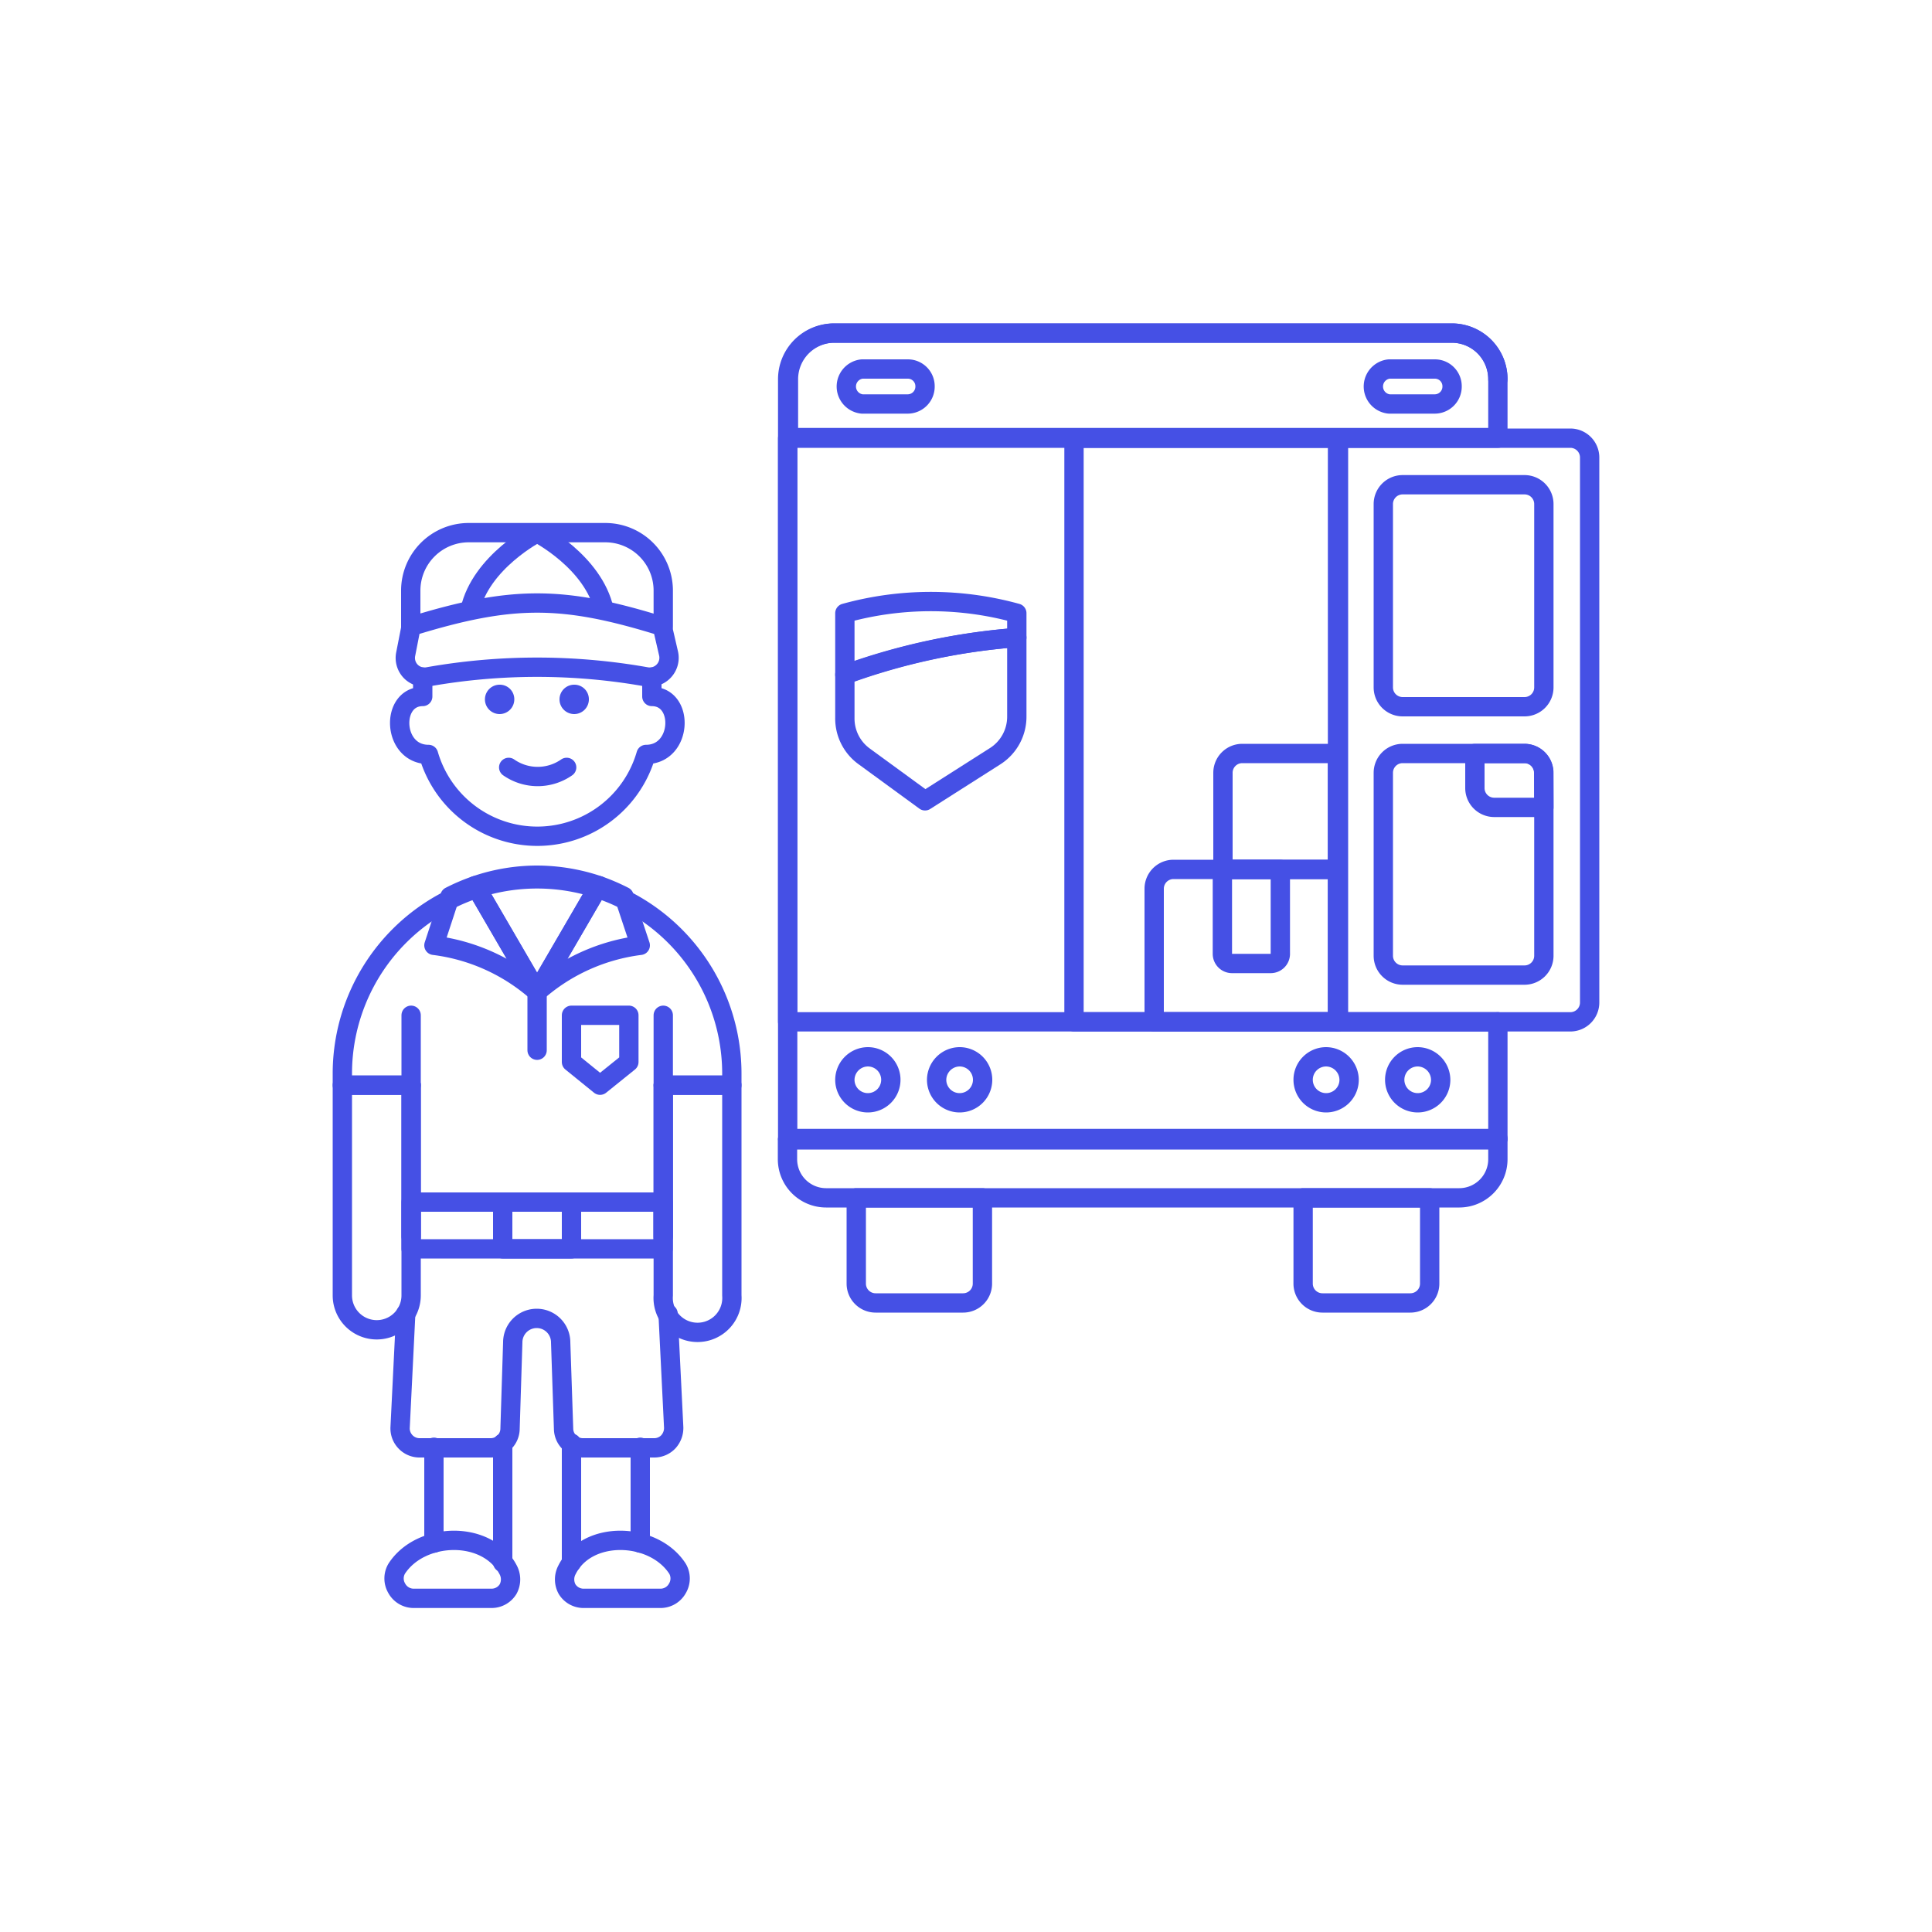<svg id="Layer_1" data-name="Layer 1" xmlns="http://www.w3.org/2000/svg" viewBox="0 0 100 100"><defs><style>.cls-1{fill:none;stroke:#4550e5;stroke-linecap:round;stroke-linejoin:round;}.cls-2{fill:#4550e5;}</style></defs><title>delivery-truck</title><path class="cls-1" d="M21.88,35.05v1c-1.69,0-1.58,3,.3,3h0a5.86,5.86,0,0,0,11.26,0h0c1.88,0,2-3,.3-3v-1"/><path class="cls-2" d="M25.88,35.44a.76.76,0,1,0,.74.75.75.75,0,0,0-.74-.75Z"/><path class="cls-2" d="M29.73,35.44a.76.76,0,1,0,.75.75.75.75,0,0,0-.75-.75Z"/><path class="cls-1" d="M26.33,39.72a2.62,2.62,0,0,0,3,0"/><path class="cls-1" d="M34.33,32.42V30.57a3,3,0,0,0-3-3H24.26a3,3,0,0,0-3,3v1.85"/><path class="cls-1" d="M27.8,27.58s-2.92,1.5-3.47,4"/><path class="cls-1" d="M27.8,27.58s2.92,1.49,3.47,4"/><path class="cls-1" d="M34.61,33.85a1,1,0,0,1-.28.91,1,1,0,0,1-.89.27,32.38,32.38,0,0,0-11.28,0,1,1,0,0,1-.89-.27,1,1,0,0,1-.27-.91l.28-1.43c5.23-1.61,7.83-1.61,13,0Z"/><line class="cls-1" x1="33.14" y1="74.91" x2="33.14" y2="79.87"/><line class="cls-1" x1="29.58" y1="80.88" x2="29.58" y2="74.7"/><path class="cls-1" d="M35.07,81.2a1,1,0,0,1,0,1,1,1,0,0,1-.86.53H30.19a1,1,0,0,1-.84-.48,1.05,1.05,0,0,1,0-1C30.39,79.17,33.84,79.29,35.07,81.2Z"/><line class="cls-1" x1="26.02" y1="74.7" x2="26.02" y2="80.88"/><line class="cls-1" x1="22.46" y1="79.87" x2="22.46" y2="74.91"/><path class="cls-1" d="M21,68l-.29,5.88a1,1,0,0,0,.27.74,1,1,0,0,0,.71.32h3.71a1,1,0,0,0,1-1l.14-4.46a1.24,1.24,0,0,1,2.48,0l.15,4.46a1,1,0,0,0,1,1h3.71a1,1,0,0,0,.72-.32,1.06,1.06,0,0,0,.27-.74L34.58,68"/><path class="cls-1" d="M34.33,64V56.17h3.55v-.6a10.08,10.08,0,1,0-20.16,0v.6h3.56V64"/><line class="cls-1" x1="34.33" y1="56.17" x2="34.33" y2="52.55"/><line class="cls-1" x1="21.28" y1="56.17" x2="21.28" y2="52.55"/><rect class="cls-1" x="21.28" y="62.22" width="13.04" height="2.42"/><rect class="cls-1" x="26.02" y="62.22" width="3.56" height="2.42"/><path class="cls-1" d="M20.53,81.2a1,1,0,0,0,0,1,1,1,0,0,0,.87.53h4.05a1,1,0,0,0,.85-.48,1.05,1.05,0,0,0,0-1C25.21,79.17,21.76,79.29,20.53,81.2Z"/><path class="cls-1" d="M21.28,67.05a1.78,1.78,0,1,1-3.56,0V56.17h3.56V67.05Z"/><path class="cls-1" d="M37.88,67.05a1.78,1.78,0,1,1-3.55,0V56.17h3.55Z"/><path class="cls-1" d="M27.8,45.3a9.86,9.86,0,0,0-3.2.54l3.2,5.5L31,45.84A10,10,0,0,0,27.8,45.3Z"/><path class="cls-1" d="M22.46,48.93a9.91,9.91,0,0,1,5.34,2.41l-3.2-5.5a10.12,10.12,0,0,0-1.31.56Z"/><path class="cls-1" d="M33.14,48.93a9.94,9.94,0,0,0-5.34,2.41L31,45.84a10.61,10.61,0,0,1,1.3.56Z"/><line class="cls-1" x1="27.8" y1="51.34" x2="27.8" y2="54.36"/><polygon class="cls-1" points="32.55 54.97 31.06 56.17 29.58 54.97 29.58 52.55 32.55 52.55 32.55 54.97"/><path class="cls-1" d="M77.53,58.93H40.77V19.63a2.39,2.39,0,0,1,2.38-2.39h32a2.39,2.39,0,0,1,2.38,2.39"/><polyline class="cls-1" points="77.53 52.89 40.77 52.89 40.77 22.68 77.53 22.68"/><path class="cls-1" d="M75.54,62H42.76a2,2,0,0,1-2-2v-1H77.53v1A2,2,0,0,1,75.54,62Z"/><path class="cls-1" d="M50.85,62H44.32v4.44a1,1,0,0,0,1,1h4.53a1,1,0,0,0,1-1Z"/><path class="cls-1" d="M74,62H67.45v4.44a1,1,0,0,0,1,1H73a1,1,0,0,0,1-1V62Z"/><path class="cls-1" d="M74.57,55.91a1.19,1.19,0,1,1-1.19-1.21A1.2,1.2,0,0,1,74.57,55.91Z"/><path class="cls-1" d="M69.83,55.91a1.19,1.19,0,1,1-1.19-1.21A1.2,1.2,0,0,1,69.83,55.91Z"/><path class="cls-1" d="M43.73,55.91a1.19,1.19,0,1,0,1.19-1.21A1.2,1.2,0,0,0,43.73,55.91Z"/><path class="cls-1" d="M48.48,55.91a1.19,1.19,0,1,0,1.18-1.21A1.2,1.2,0,0,0,48.48,55.91Z"/><path class="cls-1" d="M81.28,52.89h-12V22.68h12a1,1,0,0,1,1,1V51.89A1,1,0,0,1,81.28,52.89Z"/><path class="cls-1" d="M78.91,50.47H72.6a1,1,0,0,1-1-1V40a1,1,0,0,1,1-1h6.31a1,1,0,0,1,1,1v9.49A1,1,0,0,1,78.91,50.47Z"/><path class="cls-1" d="M78.91,36.58H72.6a1,1,0,0,1-1-1V26.09a1,1,0,0,1,1-1h6.31a1,1,0,0,1,1,1v9.49A1,1,0,0,1,78.91,36.58Z"/><rect class="cls-1" x="55.59" y="22.68" width="13.64" height="30.21"/><path class="cls-1" d="M69.23,52.89H59.74V46a1,1,0,0,1,1-1h8.49Z"/><path class="cls-1" d="M69.23,45H63.3V40a1,1,0,0,1,1-1h4.93Z"/><path class="cls-1" d="M79.91,41.79H77.34a1,1,0,0,1-1-1V39h2.56a1,1,0,0,1,1,1Z"/><path class="cls-1" d="M52.63,31.74a16.69,16.69,0,0,0-8.9,0v3.19A33.4,33.4,0,0,1,52.63,33Z"/><path class="cls-1" d="M43.73,37.15a2.42,2.42,0,0,0,1,2l3.15,2.3,3.63-2.31a2.42,2.42,0,0,0,1.12-2.05V33a33.4,33.4,0,0,0-8.9,1.91Z"/><path class="cls-1" d="M65.77,49.87h-2a.5.5,0,0,1-.5-.5V45h3v4.34A.5.5,0,0,1,65.77,49.87Z"/><path class="cls-1" d="M47.88,20a.9.9,0,0,1-.89.91H44.62a.91.91,0,0,1,0-1.81H47A.89.89,0,0,1,47.88,20Z"/><path class="cls-1" d="M75.16,20a.9.9,0,0,1-.89.91H71.9a.91.91,0,0,1,0-1.81h2.37A.89.89,0,0,1,75.16,20Z"/><path class="cls-1" d="M77.53,19.65a2.38,2.38,0,0,0-2.36-2.41h-32a2.39,2.39,0,0,0-2.36,2.41v3H77.53Z"/><line class="cls-1" x1="77.53" y1="58.93" x2="77.53" y2="52.89"/></svg>